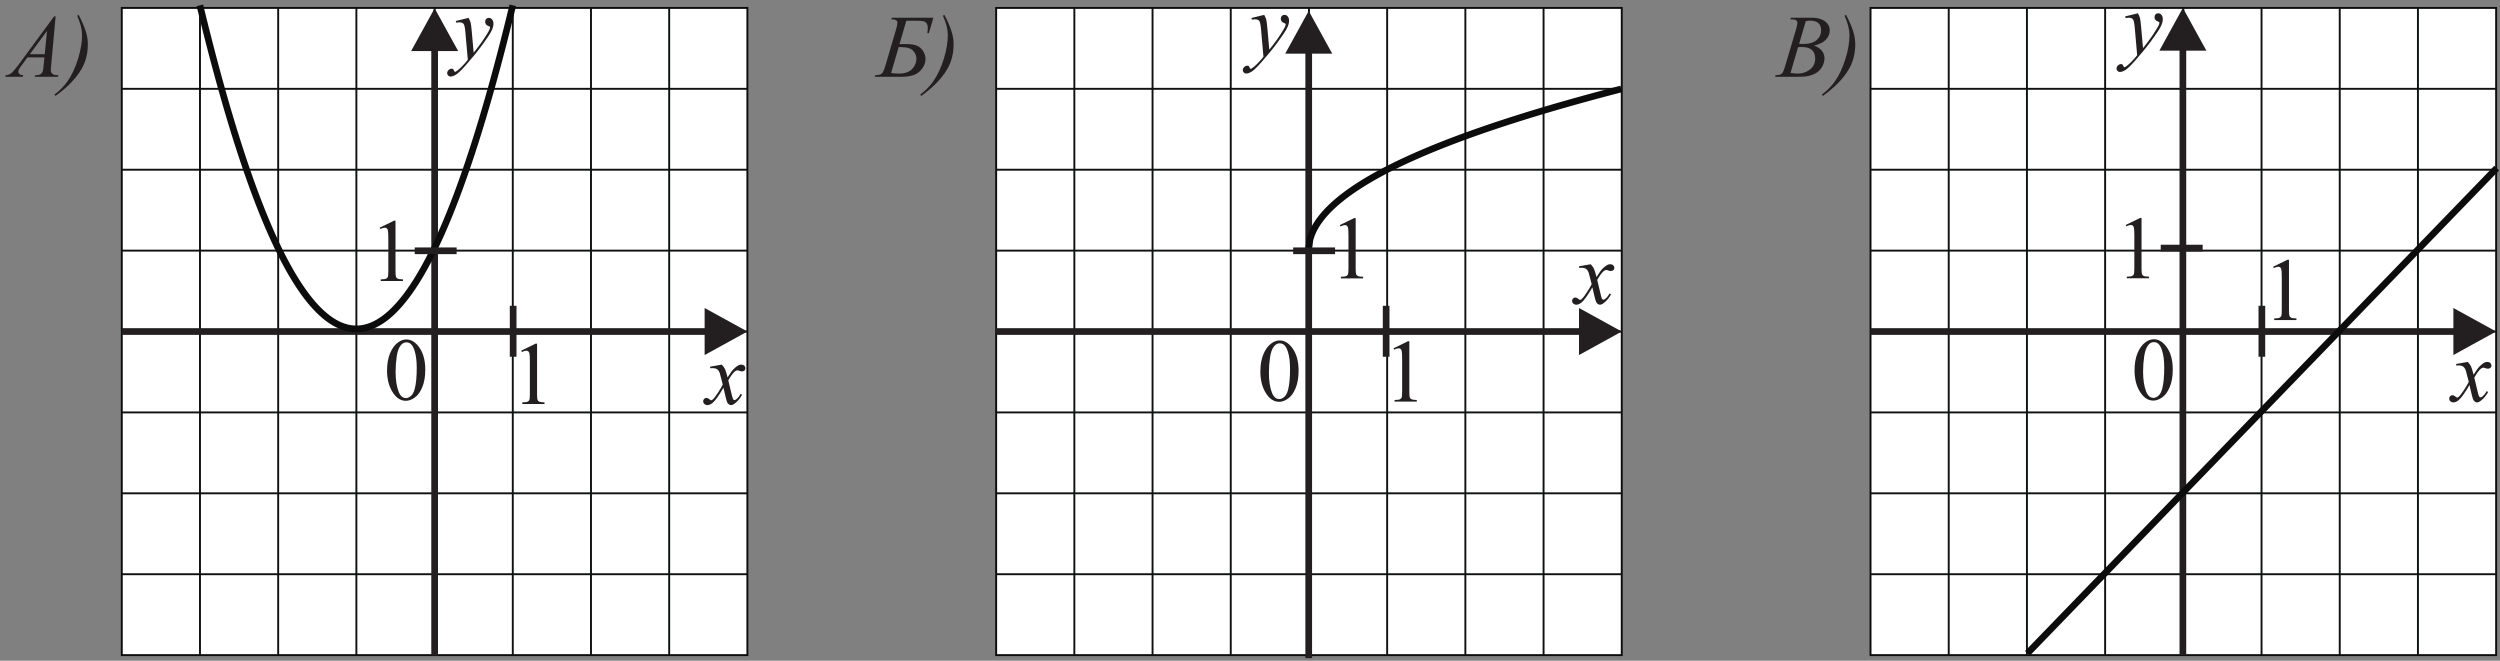 <?xml version="1.0" encoding="UTF-8" standalone="no"?>
<svg
   xmlns:dc="http://purl.org/dc/elements/1.1/"
   xmlns:cc="http://creativecommons.org/ns#"
   xmlns:rdf="http://www.w3.org/1999/02/22-rdf-syntax-ns#"
   xmlns:svg="http://www.w3.org/2000/svg"
   xmlns="http://www.w3.org/2000/svg"
   viewBox="0 0 373.333 98.667"
   height="98.667"
   width="373.333"
   xml:space="preserve"
   id="svg2"
   version="1.1"><rect x="0" y="0" width="373.333" height="98.667" fill="#808080" stroke="none"/><defs
     id="defs6" /><g
     transform="matrix(1.333,0,0,-1.333,0,98.667)"
     id="g10"><g
       transform="scale(0.1)"
       id="g12"><path
         id="path14"
         style="fill:#ffffff;fill-opacity:1;fill-rule:evenodd;stroke:none"
         d="m 2095.51,6.27 h 700.855 v 725.047 H 2095.51 Z" /><path
         id="path16"
         style="fill:none;stroke:#0b0c0b;stroke-width:2.16;stroke-linecap:butt;stroke-linejoin:miter;stroke-miterlimit:2.613;stroke-dasharray:none;stroke-opacity:1"
         d="m 2095.51,6.27 h 700.855 v 725.047 H 2095.51 Z" /><path
         id="path18"
         style="fill:none;stroke:#101211;stroke-width:2.16;stroke-linecap:butt;stroke-linejoin:miter;stroke-miterlimit:2.613;stroke-dasharray:none;stroke-opacity:1"
         d="M 2183.12,6.27 V 731.316" /><path
         id="path20"
         style="fill:none;stroke:#101211;stroke-width:2.16;stroke-linecap:butt;stroke-linejoin:miter;stroke-miterlimit:2.613;stroke-dasharray:none;stroke-opacity:1"
         d="M 2270.73,6.27 V 731.316" /><path
         id="path22"
         style="fill:none;stroke:#101211;stroke-width:2.16;stroke-linecap:butt;stroke-linejoin:miter;stroke-miterlimit:2.613;stroke-dasharray:none;stroke-opacity:1"
         d="M 2358.33,6.27 V 731.316" /><path
         id="path24"
         style="fill:none;stroke:#101211;stroke-width:2.16;stroke-linecap:butt;stroke-linejoin:miter;stroke-miterlimit:2.613;stroke-dasharray:none;stroke-opacity:1"
         d="M 2445.94,6.27 V 731.316" /><path
         id="path26"
         style="fill:none;stroke:#101211;stroke-width:2.16;stroke-linecap:butt;stroke-linejoin:miter;stroke-miterlimit:2.613;stroke-dasharray:none;stroke-opacity:1"
         d="M 2533.55,6.27 V 731.316" /><path
         id="path28"
         style="fill:none;stroke:#101211;stroke-width:2.16;stroke-linecap:butt;stroke-linejoin:miter;stroke-miterlimit:2.613;stroke-dasharray:none;stroke-opacity:1"
         d="M 2621.15,6.27 V 731.316" /><path
         id="path30"
         style="fill:none;stroke:#101211;stroke-width:2.16;stroke-linecap:butt;stroke-linejoin:miter;stroke-miterlimit:2.613;stroke-dasharray:none;stroke-opacity:1"
         d="M 2708.76,6.27 V 731.316" /><path
         id="path32"
         style="fill:none;stroke:#101211;stroke-width:2.16;stroke-linecap:butt;stroke-linejoin:miter;stroke-miterlimit:2.613;stroke-dasharray:none;stroke-opacity:1"
         d="m 2095.51,96.902 h 700.86" /><path
         id="path34"
         style="fill:none;stroke:#101211;stroke-width:2.16;stroke-linecap:butt;stroke-linejoin:miter;stroke-miterlimit:2.613;stroke-dasharray:none;stroke-opacity:1"
         d="m 2095.51,187.531 h 700.86" /><path
         id="path36"
         style="fill:none;stroke:#101211;stroke-width:2.16;stroke-linecap:butt;stroke-linejoin:miter;stroke-miterlimit:2.613;stroke-dasharray:none;stroke-opacity:1"
         d="m 2095.51,278.16 h 700.86" /><path
         id="path38"
         style="fill:none;stroke:#101211;stroke-width:2.16;stroke-linecap:butt;stroke-linejoin:miter;stroke-miterlimit:2.613;stroke-dasharray:none;stroke-opacity:1"
         d="m 2095.51,368.793 h 700.86" /><path
         id="path40"
         style="fill:none;stroke:#101211;stroke-width:2.16;stroke-linecap:butt;stroke-linejoin:miter;stroke-miterlimit:2.613;stroke-dasharray:none;stroke-opacity:1"
         d="m 2095.51,459.422 h 700.86" /><path
         id="path42"
         style="fill:none;stroke:#101211;stroke-width:2.16;stroke-linecap:butt;stroke-linejoin:miter;stroke-miterlimit:2.613;stroke-dasharray:none;stroke-opacity:1"
         d="m 2095.51,550.055 h 700.86" /><path
         id="path44"
         style="fill:none;stroke:#101211;stroke-width:2.16;stroke-linecap:butt;stroke-linejoin:miter;stroke-miterlimit:2.613;stroke-dasharray:none;stroke-opacity:1"
         d="m 2095.51,640.684 h 700.86" /><path
         id="path46"
         style="fill:none;stroke:#231f20;stroke-width:7.501;stroke-linecap:butt;stroke-linejoin:miter;stroke-miterlimit:2.613;stroke-dasharray:none;stroke-opacity:1"
         d="m 2095.51,368.793 h 657.11" /><path
         id="path48"
         style="fill:#231f20;fill-opacity:1;fill-rule:evenodd;stroke:none"
         d="m 2748.47,395.141 47.9,-26.348 -47.9,-26.348 v 52.696" /><path
         id="path50"
         style="fill:none;stroke:#231f20;stroke-width:7.501;stroke-linecap:butt;stroke-linejoin:miter;stroke-miterlimit:2.613;stroke-dasharray:none;stroke-opacity:1"
         d="M 2445.43,6.27 V 687.57" /><path
         id="path52"
         style="fill:#231f20;fill-opacity:1;fill-rule:evenodd;stroke:none"
         d="m 2419.09,683.418 26.34,47.898 26.35,-47.898 h -52.69" /><path
         id="path54"
         style="fill:none;stroke:#0b0c0b;stroke-width:7.501;stroke-linecap:butt;stroke-linejoin:miter;stroke-miterlimit:2.613;stroke-dasharray:none;stroke-opacity:1"
         d="m 2271.31,8.285 3.5,3.629 3.51,3.625 3.5,3.625 3.51,3.625 3.5,3.625 3.5,3.625 3.51,3.625 3.5,3.625 3.51,3.629 3.5,3.621 3.51,3.625 3.5,3.625 3.5,3.625 3.51,3.625 3.51,3.629 3.5,3.625 3.5,3.621 3.51,3.629 3.5,3.621 3.5,3.629 3.51,3.625 3.5,3.625 3.51,3.625 3.5,3.625 3.51,3.625 3.5,3.625 3.51,3.625 3.5,3.629 3.5,3.625 3.51,3.621 3.5,3.625 3.51,3.625 3.5,3.625 3.5,3.629 3.51,3.625 3.5,3.625 3.51,3.625 3.5,3.625 3.51,3.625 3.5,3.625 3.5,3.629 3.51,3.621 3.5,3.625 3.51,3.625 3.5,3.625 3.51,3.625 3.5,3.629 3.51,3.625 3.5,3.625 3.5,3.625 3.51,3.621 3.5,3.629 3.51,3.625 3.5,3.625 3.51,3.625 3.5,3.625 3.5,3.625 3.5,3.625 3.51,3.625 3.51,3.629 3.5,3.625 3.51,3.621 3.5,3.629 3.5,3.621 3.51,3.629 3.5,3.625 3.51,3.625 3.5,3.625 3.51,3.625 3.5,3.625 3.5,3.625 3.51,3.625 3.5,3.625 3.51,3.625 3.5,3.625 3.51,3.625 3.5,3.625 3.5,3.629 3.5,3.625 3.51,3.625 3.51,3.625 3.5,3.621 3.51,3.629 3.5,3.625 3.5,3.625 3.51,3.625 3.5,3.625 3.51,3.625 3.5,3.625 3.51,3.625 3.5,3.625 3.5,3.628 3.51,3.622 3.5,3.625 3.51,3.625 3.5,3.625 3.51,3.629 3.5,3.624 3.5,3.626 3.51,3.624 3.5,3.626 3.51,3.624 3.5,3.626 3.51,3.624 3.5,3.626 3.51,3.624 3.5,3.626 3.5,3.624 3.5,3.626 3.51,3.628 3.51,3.625 3.5,3.625 3.51,3.625 3.5,3.621 3.5,3.629 3.5,3.625 3.51,3.625 3.51,3.625 3.5,3.625 3.5,3.625 3.51,3.625 3.5,3.625 3.51,3.629 3.5,3.625 3.5,3.621 3.51,3.629 3.51,3.621 3.5,3.625 3.5,3.629 3.5,3.625 3.51,3.625 3.51,3.625 3.5,3.625 3.51,3.621 3.5,3.629 3.5,3.625 3.5,3.625 3.51,3.625 3.51,3.625 3.5,3.625 3.5,3.625 3.51,3.625 3.5,3.629 3.51,3.625 3.5,3.621 3.5,3.629 3.51,3.621 3.51,3.629 3.5,3.625 3.5,3.625 v 0" /><path
         id="path56"
         style="fill:#ffffff;fill-opacity:1;fill-rule:evenodd;stroke:none"
         d="m 136.426,6.27 h 700.859 v 725.047 H 136.426 Z" /><path
         id="path58"
         style="fill:none;stroke:#0b0c0b;stroke-width:2.16;stroke-linecap:butt;stroke-linejoin:miter;stroke-miterlimit:2.613;stroke-dasharray:none;stroke-opacity:1"
         d="m 136.426,6.27 h 700.859 v 725.047 H 136.426 Z" /><path
         id="path60"
         style="fill:none;stroke:#101211;stroke-width:2.16;stroke-linecap:butt;stroke-linejoin:miter;stroke-miterlimit:2.613;stroke-dasharray:none;stroke-opacity:1"
         d="M 224.035,6.27 V 731.316" /><path
         id="path62"
         style="fill:none;stroke:#101211;stroke-width:2.16;stroke-linecap:butt;stroke-linejoin:miter;stroke-miterlimit:2.613;stroke-dasharray:none;stroke-opacity:1"
         d="M 311.641,6.27 V 731.316" /><path
         id="path64"
         style="fill:none;stroke:#101211;stroke-width:2.16;stroke-linecap:butt;stroke-linejoin:miter;stroke-miterlimit:2.613;stroke-dasharray:none;stroke-opacity:1"
         d="M 399.25,6.27 V 731.316" /><path
         id="path66"
         style="fill:none;stroke:#101211;stroke-width:2.16;stroke-linecap:butt;stroke-linejoin:miter;stroke-miterlimit:2.613;stroke-dasharray:none;stroke-opacity:1"
         d="M 486.855,6.27 V 731.316" /><path
         id="path68"
         style="fill:none;stroke:#101211;stroke-width:2.16;stroke-linecap:butt;stroke-linejoin:miter;stroke-miterlimit:2.613;stroke-dasharray:none;stroke-opacity:1"
         d="M 574.461,6.27 V 731.316" /><path
         id="path70"
         style="fill:none;stroke:#101211;stroke-width:2.16;stroke-linecap:butt;stroke-linejoin:miter;stroke-miterlimit:2.613;stroke-dasharray:none;stroke-opacity:1"
         d="M 662.07,6.27 V 731.316" /><path
         id="path72"
         style="fill:none;stroke:#101211;stroke-width:2.16;stroke-linecap:butt;stroke-linejoin:miter;stroke-miterlimit:2.613;stroke-dasharray:none;stroke-opacity:1"
         d="M 749.676,6.27 V 731.316" /><path
         id="path74"
         style="fill:none;stroke:#101211;stroke-width:2.16;stroke-linecap:butt;stroke-linejoin:miter;stroke-miterlimit:2.613;stroke-dasharray:none;stroke-opacity:1"
         d="M 136.426,96.902 H 837.285" /><path
         id="path76"
         style="fill:none;stroke:#101211;stroke-width:2.16;stroke-linecap:butt;stroke-linejoin:miter;stroke-miterlimit:2.613;stroke-dasharray:none;stroke-opacity:1"
         d="M 136.426,187.531 H 837.285" /><path
         id="path78"
         style="fill:none;stroke:#101211;stroke-width:2.16;stroke-linecap:butt;stroke-linejoin:miter;stroke-miterlimit:2.613;stroke-dasharray:none;stroke-opacity:1"
         d="M 136.426,278.16 H 837.285" /><path
         id="path80"
         style="fill:none;stroke:#101211;stroke-width:2.16;stroke-linecap:butt;stroke-linejoin:miter;stroke-miterlimit:2.613;stroke-dasharray:none;stroke-opacity:1"
         d="M 136.426,368.793 H 837.285" /><path
         id="path82"
         style="fill:none;stroke:#101211;stroke-width:2.16;stroke-linecap:butt;stroke-linejoin:miter;stroke-miterlimit:2.613;stroke-dasharray:none;stroke-opacity:1"
         d="M 136.426,459.422 H 837.285" /><path
         id="path84"
         style="fill:none;stroke:#101211;stroke-width:2.16;stroke-linecap:butt;stroke-linejoin:miter;stroke-miterlimit:2.613;stroke-dasharray:none;stroke-opacity:1"
         d="M 136.426,550.055 H 837.285" /><path
         id="path86"
         style="fill:none;stroke:#101211;stroke-width:2.16;stroke-linecap:butt;stroke-linejoin:miter;stroke-miterlimit:2.613;stroke-dasharray:none;stroke-opacity:1"
         d="M 136.426,640.684 H 837.285" /><path
         id="path88"
         style="fill:none;stroke:#231f20;stroke-width:7.501;stroke-linecap:butt;stroke-linejoin:miter;stroke-miterlimit:2.613;stroke-dasharray:none;stroke-opacity:1"
         d="M 136.426,368.793 H 793.539" /><path
         id="path90"
         style="fill:#231f20;fill-opacity:1;fill-rule:evenodd;stroke:none"
         d="m 789.383,395.141 47.902,-26.348 -47.902,-26.348 v 52.696" /><path
         id="path92"
         style="fill:none;stroke:#231f20;stroke-width:7.501;stroke-linecap:butt;stroke-linejoin:miter;stroke-miterlimit:2.613;stroke-dasharray:none;stroke-opacity:1"
         d="M 486.918,5.848 V 687.148" /><path
         id="path94"
         style="fill:#231f20;fill-opacity:1;fill-rule:evenodd;stroke:none"
         d="m 460.57,682.996 26.348,47.899 26.348,-47.899 H 460.57" /><path
         id="path96"
         style="fill:none;stroke:#0b0c0b;stroke-width:7.501;stroke-linecap:butt;stroke-linejoin:miter;stroke-miterlimit:2.613;stroke-dasharray:none;stroke-opacity:1"
         d="m 223.918,734.219 v 0 l 3.504,-14.356 3.504,-14.062 3.504,-13.778 3.504,-13.488 3.504,-13.195 3.503,-12.906 3.508,-12.618 3.504,-12.324 3.504,-12.035 3.504,-11.746 3.504,-11.457 3.504,-11.164 3.504,-10.879 3.504,-10.582 3.503,-10.297 3.508,-10.004 3.504,-9.715 3.504,-9.425 3.504,-9.141 3.5,-8.844 3.508,-8.555 3.504,-8.265 3.504,-7.973 3.504,-7.687 3.507,-7.399 3.504,-7.101 3.5,-6.817 3.508,-6.527 3.504,-6.234 3.504,-5.946 3.504,-5.656 3.504,-5.363 3.504,-5.075 3.503,-4.789 3.504,-4.492 3.504,-4.207 3.508,-3.914 3.504,-3.625 3.504,-3.336 3.504,-3.047 3.504,-2.754 3.504,-2.464 3.504,-2.176 3.503,-1.887 3.504,-1.594 3.508,-1.304 3.504,-1.016 3.504,-0.727 3.504,-0.433 3.504,-0.145 3.504,0.145 3.504,0.433 3.504,0.727 3.503,1.016 3.504,1.304 3.504,1.594 3.504,1.887 3.508,2.176 3.504,2.464 3.504,2.754 3.504,3.047 3.504,3.336 3.504,3.625 3.503,3.914 3.504,4.207 3.504,4.492 3.508,4.789 3.504,5.075 3.504,5.363 3.504,5.656 3.5,5.946 3.508,6.234 3.503,6.527 3.504,6.817 3.504,7.101 3.508,7.399 3.504,7.687 3.5,7.973 3.508,8.265 3.504,8.555 3.504,8.844 3.504,9.141 3.503,9.425 3.504,9.715 3.504,10.004 3.504,10.297 3.504,10.582 3.508,10.879 3.504,11.164 3.504,11.457 3.504,11.746 3.503,12.035 3.504,12.324 3.504,12.618 3.504,12.906 3.504,13.195 3.508,13.488 3.504,13.778 3.504,14.062 3.5,14.356 v 0" /><path
         id="path98"
         style="fill:#231f20;fill-opacity:1;fill-rule:nonzero;stroke:none"
         d="m 583.926,347.348 16.117,7.867 h 1.617 v -55.914 c 0,-3.703 0.149,-6.02 0.449,-6.934 0.321,-0.902 0.969,-1.601 1.934,-2.101 0.984,-0.485 2.969,-0.766 5.969,-0.832 v -1.801 h -24.918 v 1.801 c 3.133,0.066 5.152,0.332 6.066,0.816 0.902,0.465 1.535,1.098 1.899,1.898 0.351,0.801 0.535,3.184 0.535,7.153 v 35.75 c 0,4.812 -0.164,7.898 -0.485,9.265 -0.23,1.047 -0.648,1.817 -1.25,2.297 -0.601,0.485 -1.312,0.735 -2.164,0.735 -1.203,0 -2.883,-0.5 -5.035,-1.516 l -0.734,1.516" /><path
         id="path100"
         style="fill:none;stroke:#231f20;stroke-width:7.501;stroke-linecap:butt;stroke-linejoin:miter;stroke-miterlimit:2.613;stroke-dasharray:none;stroke-opacity:1"
         d="m 574.859,397.621 v -57.09" /><path
         id="path102"
         style="fill:#ffffff;fill-opacity:1;fill-rule:evenodd;stroke:none"
         d="m 1115.97,6.27 h 700.855 v 725.047 H 1115.97 Z" /><path
         id="path104"
         style="fill:none;stroke:#0b0c0b;stroke-width:2.16;stroke-linecap:butt;stroke-linejoin:miter;stroke-miterlimit:2.613;stroke-dasharray:none;stroke-opacity:1"
         d="m 1115.97,6.27 h 700.855 v 725.047 H 1115.97 Z" /><path
         id="path106"
         style="fill:none;stroke:#101211;stroke-width:2.16;stroke-linecap:butt;stroke-linejoin:miter;stroke-miterlimit:2.613;stroke-dasharray:none;stroke-opacity:1"
         d="M 1203.57,6.27 V 731.316" /><path
         id="path108"
         style="fill:none;stroke:#101211;stroke-width:2.16;stroke-linecap:butt;stroke-linejoin:miter;stroke-miterlimit:2.613;stroke-dasharray:none;stroke-opacity:1"
         d="M 1291.18,6.27 V 731.316" /><path
         id="path110"
         style="fill:none;stroke:#101211;stroke-width:2.16;stroke-linecap:butt;stroke-linejoin:miter;stroke-miterlimit:2.613;stroke-dasharray:none;stroke-opacity:1"
         d="M 1378.79,6.27 V 731.316" /><path
         id="path112"
         style="fill:none;stroke:#101211;stroke-width:2.16;stroke-linecap:butt;stroke-linejoin:miter;stroke-miterlimit:2.613;stroke-dasharray:none;stroke-opacity:1"
         d="M 1466.4,6.27 V 731.316" /><path
         id="path114"
         style="fill:none;stroke:#101211;stroke-width:2.16;stroke-linecap:butt;stroke-linejoin:miter;stroke-miterlimit:2.613;stroke-dasharray:none;stroke-opacity:1"
         d="M 1554,6.27 V 731.316" /><path
         id="path116"
         style="fill:none;stroke:#101211;stroke-width:2.16;stroke-linecap:butt;stroke-linejoin:miter;stroke-miterlimit:2.613;stroke-dasharray:none;stroke-opacity:1"
         d="M 1641.61,6.27 V 731.316" /><path
         id="path118"
         style="fill:none;stroke:#101211;stroke-width:2.16;stroke-linecap:butt;stroke-linejoin:miter;stroke-miterlimit:2.613;stroke-dasharray:none;stroke-opacity:1"
         d="M 1729.22,6.27 V 731.316" /><path
         id="path120"
         style="fill:none;stroke:#101211;stroke-width:2.16;stroke-linecap:butt;stroke-linejoin:miter;stroke-miterlimit:2.613;stroke-dasharray:none;stroke-opacity:1"
         d="m 1115.97,96.902 h 700.85" /><path
         id="path122"
         style="fill:none;stroke:#101211;stroke-width:2.16;stroke-linecap:butt;stroke-linejoin:miter;stroke-miterlimit:2.613;stroke-dasharray:none;stroke-opacity:1"
         d="m 1115.97,187.531 h 700.85" /><path
         id="path124"
         style="fill:none;stroke:#101211;stroke-width:2.16;stroke-linecap:butt;stroke-linejoin:miter;stroke-miterlimit:2.613;stroke-dasharray:none;stroke-opacity:1"
         d="m 1115.97,278.16 h 700.85" /><path
         id="path126"
         style="fill:none;stroke:#101211;stroke-width:2.16;stroke-linecap:butt;stroke-linejoin:miter;stroke-miterlimit:2.613;stroke-dasharray:none;stroke-opacity:1"
         d="m 1115.97,368.793 h 700.85" /><path
         id="path128"
         style="fill:none;stroke:#101211;stroke-width:2.16;stroke-linecap:butt;stroke-linejoin:miter;stroke-miterlimit:2.613;stroke-dasharray:none;stroke-opacity:1"
         d="m 1115.97,459.422 h 700.85" /><path
         id="path130"
         style="fill:none;stroke:#101211;stroke-width:2.16;stroke-linecap:butt;stroke-linejoin:miter;stroke-miterlimit:2.613;stroke-dasharray:none;stroke-opacity:1"
         d="m 1115.97,550.055 h 700.85" /><path
         id="path132"
         style="fill:none;stroke:#101211;stroke-width:2.16;stroke-linecap:butt;stroke-linejoin:miter;stroke-miterlimit:2.613;stroke-dasharray:none;stroke-opacity:1"
         d="m 1115.97,640.684 h 700.85" /><path
         id="path134"
         style="fill:none;stroke:#231f20;stroke-width:7.501;stroke-linecap:butt;stroke-linejoin:miter;stroke-miterlimit:2.613;stroke-dasharray:none;stroke-opacity:1"
         d="m 1115.97,368.793 h 657.11" /><path
         id="path136"
         style="fill:#231f20;fill-opacity:1;fill-rule:evenodd;stroke:none"
         d="m 1768.93,395.141 47.89,-26.348 -47.89,-26.348 v 52.696" /><path
         id="path138"
         style="fill:none;stroke:#231f20;stroke-width:7.501;stroke-linecap:butt;stroke-linejoin:miter;stroke-miterlimit:2.613;stroke-dasharray:none;stroke-opacity:1"
         d="M 1466.13,2.918 V 684.219" /><path
         id="path140"
         style="fill:#231f20;fill-opacity:1;fill-rule:evenodd;stroke:none"
         d="m 1439.79,680.066 26.34,47.899 26.35,-47.899 h -52.69" /><path
         id="path142"
         style="fill:none;stroke:#0b0c0b;stroke-width:7.501;stroke-linecap:butt;stroke-linejoin:miter;stroke-miterlimit:2.613;stroke-dasharray:none;stroke-opacity:1"
         d="m 1465.79,459.273 1.75,12.817 1.75,5.312 1.76,4.071 1.75,3.433 1.75,3.028 1.75,2.734 1.75,2.52 1.76,2.339 1.75,2.2 1.75,2.078 1.75,1.98 1.76,1.891 1.75,1.808 1.75,1.746 1.75,1.688 1.75,1.625 1.76,1.578 1.75,1.531 1.75,1.493 1.75,1.449 1.76,1.418 1.75,1.383 1.75,1.347 1.75,1.32 1.75,1.301 1.76,1.266 1.75,1.246 1.75,1.219 1.75,1.203 1.75,1.18 1.76,1.16 1.75,1.14 1.75,1.125 1.75,1.106 1.76,1.094 1.75,1.074 1.75,1.062 1.75,1.047 1.75,1.031 1.76,1.02 1.74,1.008 1.76,0.992 1.75,0.988 1.75,0.969 1.76,0.961 1.75,0.953 1.75,0.938 1.75,0.929 1.75,0.922 1.75,0.91 1.76,0.899 1.75,0.894 1.75,0.883 1.76,0.879 1.75,0.871 1.75,0.856 1.75,0.855 1.75,0.844 1.76,0.836 1.75,0.832 1.75,0.824 1.75,0.816 1.76,0.813 1.75,0.804 1.75,0.797 1.75,0.793 1.75,0.786 1.76,0.781 1.75,0.773 1.75,0.77 1.75,0.761 1.76,0.758 1.75,0.754 1.75,0.746 1.75,0.742 1.75,0.739 1.76,0.73 1.75,0.731 1.75,0.726 1.75,0.715 1.75,0.715 1.75,0.707 1.75,0.707 1.76,0.699 1.75,0.703 1.76,0.692 1.75,0.687 1.75,0.688 1.75,0.679 1.75,0.676 1.75,0.676 1.75,0.668 1.76,0.668 1.75,0.66 1.75,0.66 1.76,0.656 1.75,0.653 1.75,0.648 1.75,0.649 1.75,0.64 1.75,0.641 1.76,0.637 1.75,0.632 1.75,0.629 1.76,0.625 1.75,0.625 1.75,0.621 1.75,0.622 1.75,0.613 1.76,0.613 1.75,0.609 1.75,0.606 1.75,0.605 1.76,0.602 1.75,0.598 1.75,0.597 1.75,0.594 1.75,0.59 1.76,0.59 1.75,0.586 1.75,0.582 1.75,0.582 1.75,0.578 1.75,0.578 1.76,0.574 1.75,0.571 1.75,0.57 1.76,0.57 1.75,0.563 1.75,0.562 1.75,0.563 1.75,0.558 1.75,0.559 1.75,0.555 1.76,0.55 1.75,0.551 1.76,0.547 1.75,0.547 1.75,0.547 1.75,0.543 1.75,0.539 1.75,0.539 1.75,0.539 1.76,0.535 1.75,0.531 1.75,0.532 1.76,0.527 1.75,0.527 1.75,0.528 1.75,0.523 1.75,0.523 1.75,0.524 1.76,0.519 1.75,0.516 1.75,0.516 1.75,0.511 1.76,0.512 1.75,0.512 1.75,0.512 1.75,0.507 1.75,0.504 1.76,0.504 1.75,0.504 1.75,0.5 1.75,0.496 1.75,0.5 1.76,0.496 1.75,0.496 1.75,0.493 1.75,0.496 1.76,0.488 1.75,0.492 1.75,0.488 1.75,0.485 1.75,0.488 1.76,0.48 1.75,0.485 1.75,0.48 1.76,0.477 1.75,0.48 1.75,0.481 1.75,0.473 1.75,0.472 1.75,0.473 1.75,0.472 1.76,0.473 1.75,0.469 1.76,0.465 1.75,0.468 1.75,0.469 1.75,0.461 1.75,0.465 1.75,0.461 1.75,0.461 1.76,0.457 1.75,0.461 1.75,0.457 1.75,0.457 1.75,0.453 1.76,0.457" /><path
         id="path144"
         style="fill:#231f20;fill-opacity:1;fill-rule:nonzero;stroke:none"
         d="m 1561.12,349.996 16.11,7.867 h 1.62 v -55.918 c 0,-3.699 0.15,-6.015 0.45,-6.933 0.32,-0.899 0.97,-1.602 1.93,-2.098 0.99,-0.484 2.97,-0.766 5.97,-0.836 v -1.797 h -24.91 v 1.797 c 3.13,0.07 5.14,0.336 6.06,0.817 0.9,0.468 1.53,1.101 1.9,1.902 0.35,0.801 0.54,3.18 0.54,7.148 v 35.75 c 0,4.817 -0.17,7.903 -0.49,9.27 -0.23,1.047 -0.65,1.816 -1.25,2.297 -0.6,0.484 -1.32,0.734 -2.16,0.734 -1.21,0 -2.89,-0.5 -5.04,-1.516 l -0.73,1.516" /><path
         id="path146"
         style="fill:none;stroke:#231f20;stroke-width:7.501;stroke-linecap:butt;stroke-linejoin:miter;stroke-miterlimit:2.613;stroke-dasharray:none;stroke-opacity:1"
         d="m 1552.87,397.621 v -57.09" /><path
         id="path148"
         style="fill:#231f20;fill-opacity:1;fill-rule:nonzero;stroke:none"
         d="m 2546.56,441.375 16.12,7.863 h 1.61 v -55.914 c 0,-3.703 0.16,-6.019 0.46,-6.933 0.31,-0.903 0.96,-1.602 1.93,-2.102 0.98,-0.484 2.96,-0.766 5.96,-0.832 v -1.801 h -24.91 v 1.801 c 3.13,0.066 5.15,0.336 6.07,0.816 0.9,0.469 1.53,1.102 1.9,1.899 0.35,0.805 0.53,3.183 0.53,7.152 v 35.75 c 0,4.817 -0.17,7.899 -0.48,9.266 -0.24,1.051 -0.65,1.816 -1.25,2.301 -0.61,0.484 -1.32,0.734 -2.17,0.734 -1.2,0 -2.88,-0.504 -5.03,-1.52 l -0.74,1.52" /><path
         id="path150"
         style="fill:none;stroke:#231f20;stroke-width:7.501;stroke-linecap:butt;stroke-linejoin:miter;stroke-miterlimit:2.613;stroke-dasharray:none;stroke-opacity:1"
         d="m 2533.92,397.621 v -57.09" /><path
         id="path152"
         style="fill:#231f20;fill-opacity:1;fill-rule:nonzero;stroke:none"
         d="m 524.922,720.176 c 1.098,-1.883 1.863,-3.653 2.297,-5.285 0.418,-1.649 0.832,-4.883 1.265,-9.7 l 2.153,-24.015 c 1.949,2.336 4.781,6.051 8.5,11.133 1.781,2.464 4,5.832 6.633,10.097 1.601,2.602 2.566,4.434 2.933,5.469 0.184,0.516 0.281,1.066 0.281,1.617 0,0.352 -0.097,0.649 -0.332,0.883 -0.234,0.215 -0.816,0.484 -1.785,0.801 -0.965,0.301 -1.765,0.883 -2.398,1.699 -0.633,0.836 -0.949,1.785 -0.949,2.867 0,1.332 0.402,2.403 1.183,3.219 0.766,0.816 1.75,1.215 2.918,1.215 1.43,0 2.649,-0.586 3.664,-1.785 1.016,-1.184 1.516,-2.817 1.516,-4.899 0,-2.566 -0.883,-5.515 -2.633,-8.816 -1.766,-3.301 -5.148,-8.367 -10.164,-15.199 -5,-6.852 -11.082,-14.301 -18.203,-22.368 -4.914,-5.566 -8.567,-9.082 -10.949,-10.535 -2.368,-1.429 -4.399,-2.164 -6.098,-2.164 -1.016,0 -1.902,0.383 -2.668,1.152 -0.766,0.762 -1.133,1.649 -1.133,2.665 0,1.265 0.516,2.418 1.582,3.464 1.051,1.036 2.199,1.551 3.438,1.551 0.648,0 1.199,-0.133 1.613,-0.433 0.266,-0.168 0.551,-0.633 0.852,-1.399 0.312,-0.75 0.597,-1.269 0.863,-1.535 0.152,-0.164 0.351,-0.234 0.586,-0.234 0.183,0 0.531,0.152 1.015,0.488 1.801,1.098 3.883,2.863 6.25,5.266 3.133,3.195 5.434,5.8 6.934,7.812 l -2.734,30.953 c -0.45,5.117 -1.133,8.231 -2.051,9.332 -0.914,1.098 -2.43,1.664 -4.582,1.664 -0.684,0 -1.918,-0.097 -3.664,-0.297 l -0.434,1.797 14.301,3.52" /><path
         id="path154"
         style="fill:#231f20;fill-opacity:1;fill-rule:nonzero;stroke:none"
         d="m 808.605,331.703 c 1.598,-1.683 2.801,-3.383 3.618,-5.062 0.586,-1.188 1.55,-4.254 2.882,-9.239 l 4.301,6.453 c 1.133,1.547 2.516,3.051 4.149,4.465 1.617,1.418 3.05,2.383 4.285,2.899 0.781,0.336 1.648,0.484 2.598,0.484 1.402,0 2.5,-0.363 3.335,-1.117 0.832,-0.75 1.25,-1.664 1.25,-2.731 0,-1.234 -0.25,-2.085 -0.734,-2.535 -0.918,-0.816 -1.953,-1.234 -3.117,-1.234 -0.684,0 -1.418,0.152 -2.199,0.453 -1.535,0.516 -2.567,0.781 -3.086,0.781 -0.782,0 -1.699,-0.468 -2.782,-1.367 -2.015,-1.699 -4.417,-4.965 -7.218,-9.816 l 4,-16.801 c 0.617,-2.563 1.136,-4.113 1.57,-4.617 0.414,-0.496 0.832,-0.746 1.266,-0.746 0.683,0 1.48,0.363 2.382,1.117 1.801,1.5 3.317,3.449 4.602,5.863 l 1.699,-0.883 c -2.051,-3.847 -4.648,-7.031 -7.816,-9.566 -1.781,-1.434 -3.301,-2.149 -4.535,-2.149 -1.813,0 -3.266,1.016 -4.348,3.067 -0.684,1.266 -2.102,6.75 -4.254,16.418 -5.062,-8.832 -9.133,-14.504 -12.195,-17.051 -1.985,-1.617 -3.903,-2.434 -5.77,-2.434 -1.297,0 -2.484,0.465 -3.566,1.415 -0.766,0.718 -1.168,1.668 -1.168,2.882 0,1.071 0.371,1.969 1.086,2.688 0.699,0.715 1.582,1.062 2.633,1.062 1.031,0 2.148,-0.515 3.316,-1.562 0.848,-0.75 1.5,-1.117 1.953,-1.117 0.399,0 0.899,0.265 1.516,0.781 1.531,1.234 3.613,3.902 6.246,8 2.633,4.101 4.367,7.066 5.184,8.902 -2.032,7.899 -3.114,12.082 -3.282,12.532 -0.75,2.117 -1.718,3.617 -2.933,4.5 -1.2,0.882 -2.969,1.316 -5.317,1.316 -0.75,0 -1.617,-0.031 -2.582,-0.102 v 1.766 l 13.031,2.285" /><path
         id="path156"
         style="fill:#231f20;fill-opacity:1;fill-rule:nonzero;stroke:none"
         d="m 433.609,325.047 c 0,7.547 1.137,14.047 3.418,19.5 2.285,5.449 5.301,9.515 9.086,12.18 2.93,2.121 5.949,3.183 9.082,3.183 5.063,0 9.633,-2.598 13.664,-7.765 5.051,-6.418 7.567,-15.098 7.567,-26.083 0,-7.683 -1.098,-14.199 -3.317,-19.566 -2.214,-5.383 -5.031,-9.281 -8.464,-11.699 -3.434,-2.434 -6.75,-3.637 -9.95,-3.637 -6.3,0 -11.57,3.719 -15.765,11.188 -3.555,6.281 -5.321,13.847 -5.321,22.699 z m 9.571,-1.219 c 0,-9.117 1.113,-16.566 3.367,-22.316 1.848,-4.848 4.629,-7.285 8.297,-7.285 1.765,0 3.586,0.804 5.465,2.367 1.902,1.586 3.336,4.238 4.3,7.933 1.5,5.602 2.25,13.5 2.25,23.684 0,7.551 -0.785,13.851 -2.347,18.898 -1.168,3.75 -2.684,6.403 -4.535,7.969 -1.332,1.067 -2.95,1.598 -4.832,1.598 -2.219,0 -4.184,-0.981 -5.918,-2.965 -2.332,-2.699 -3.93,-6.949 -4.782,-12.75 -0.851,-5.797 -1.265,-11.5 -1.265,-17.133" /><path
         id="path158"
         style="fill:#231f20;fill-opacity:1;fill-rule:nonzero;stroke:none"
         d="m 425.355,485.125 16.118,7.863 h 1.617 v -55.914 c 0,-3.703 0.148,-6.019 0.449,-6.933 0.32,-0.903 0.969,-1.602 1.934,-2.102 0.984,-0.484 2.968,-0.766 5.968,-0.832 v -1.801 h -24.918 v 1.801 c 3.133,0.066 5.153,0.336 6.067,0.816 0.902,0.469 1.535,1.102 1.898,1.899 0.352,0.805 0.535,3.183 0.535,7.152 v 35.75 c 0,4.817 -0.164,7.899 -0.484,9.266 -0.23,1.051 -0.648,1.816 -1.25,2.301 -0.598,0.484 -1.312,0.734 -2.164,0.734 -1.203,0 -2.883,-0.504 -5.035,-1.52 l -0.735,1.52" /><path
         id="path160"
         style="fill:none;stroke:#231f20;stroke-width:7.501;stroke-linecap:butt;stroke-linejoin:miter;stroke-miterlimit:2.613;stroke-dasharray:none;stroke-opacity:1"
         d="m 464.609,459.227 h 46.953" /><path
         id="path162"
         style="fill:#231f20;fill-opacity:1;fill-rule:nonzero;stroke:none"
         d="m 1416.25,723.547 c 1.1,-1.879 1.86,-3.649 2.3,-5.281 0.41,-1.649 0.83,-4.883 1.27,-9.7 l 2.14,-24.015 c 1.95,2.332 4.79,6.047 8.5,11.133 1.79,2.464 4,5.832 6.64,10.097 1.6,2.598 2.56,4.434 2.93,5.469 0.18,0.516 0.29,1.066 0.29,1.613 0,0.352 -0.11,0.653 -0.34,0.887 -0.23,0.215 -0.82,0.48 -1.78,0.801 -0.97,0.297 -1.77,0.883 -2.4,1.699 -0.64,0.832 -0.95,1.781 -0.95,2.867 0,1.332 0.4,2.399 1.18,3.215 0.77,0.816 1.75,1.215 2.92,1.215 1.43,0 2.65,-0.582 3.66,-1.781 1.02,-1.184 1.52,-2.817 1.52,-4.903 0,-2.562 -0.88,-5.515 -2.63,-8.812 -1.77,-3.301 -5.15,-8.371 -10.17,-15.199 -5,-6.852 -11.08,-14.301 -18.2,-22.372 -4.92,-5.566 -8.56,-9.082 -10.95,-10.531 -2.37,-1.433 -4.4,-2.164 -6.1,-2.164 -1.01,0 -1.9,0.379 -2.66,1.149 -0.77,0.765 -1.14,1.648 -1.14,2.664 0,1.269 0.52,2.418 1.58,3.468 1.06,1.036 2.2,1.551 3.44,1.551 0.65,0 1.2,-0.133 1.61,-0.433 0.27,-0.168 0.55,-0.633 0.86,-1.403 0.31,-0.746 0.59,-1.265 0.86,-1.531 0.15,-0.168 0.35,-0.234 0.58,-0.234 0.19,0 0.54,0.152 1.02,0.484 1.8,1.102 3.89,2.867 6.25,5.266 3.13,3.199 5.44,5.8 6.93,7.816 l -2.73,30.953 c -0.45,5.113 -1.13,8.231 -2.05,9.328 -0.92,1.102 -2.43,1.668 -4.58,1.668 -0.69,0 -1.92,-0.097 -3.67,-0.301 l -0.43,1.801 14.3,3.516" /><path
         id="path164"
         style="fill:#231f20;fill-opacity:1;fill-rule:nonzero;stroke:none"
         d="m 1782.05,444.164 c 1.6,-1.684 2.81,-3.383 3.62,-5.062 0.58,-1.188 1.55,-4.254 2.88,-9.235 l 4.31,6.449 c 1.13,1.547 2.51,3.051 4.14,4.465 1.62,1.418 3.05,2.383 4.29,2.899 0.78,0.336 1.65,0.484 2.6,0.484 1.4,0 2.5,-0.363 3.33,-1.113 0.83,-0.754 1.25,-1.668 1.25,-2.735 0,-1.234 -0.25,-2.082 -0.74,-2.535 -0.91,-0.816 -1.94,-1.23 -3.11,-1.23 -0.68,0 -1.42,0.148 -2.2,0.449 -1.53,0.516 -2.57,0.781 -3.08,0.781 -0.79,0 -1.7,-0.465 -2.79,-1.363 -2.01,-1.703 -4.41,-4.969 -7.21,-9.816 l 4,-16.801 c 0.61,-2.567 1.13,-4.117 1.56,-4.621 0.42,-0.496 0.84,-0.746 1.27,-0.746 0.69,0 1.48,0.367 2.38,1.117 1.81,1.5 3.32,3.449 4.61,5.863 l 1.69,-0.879 c -2.05,-3.851 -4.65,-7.035 -7.81,-9.57 -1.79,-1.434 -3.31,-2.149 -4.54,-2.149 -1.81,0 -3.26,1.016 -4.34,3.067 -0.69,1.265 -2.11,6.75 -4.26,16.418 -5.06,-8.832 -9.13,-14.504 -12.19,-17.051 -1.99,-1.617 -3.91,-2.434 -5.77,-2.434 -1.3,0 -2.49,0.465 -3.57,1.414 -0.76,0.719 -1.17,1.668 -1.17,2.883 0,1.071 0.37,1.969 1.09,2.688 0.7,0.715 1.58,1.066 2.63,1.066 1.03,0 2.15,-0.519 3.32,-1.566 0.85,-0.75 1.5,-1.117 1.95,-1.117 0.4,0 0.9,0.265 1.52,0.781 1.53,1.234 3.61,3.902 6.24,8 2.64,4.101 4.37,7.066 5.19,8.902 -2.03,7.899 -3.12,12.082 -3.28,12.535 -0.75,2.114 -1.72,3.614 -2.94,4.496 -1.2,0.887 -2.97,1.321 -5.32,1.321 -0.74,0 -1.61,-0.035 -2.58,-0.106 v 1.77 l 13.03,2.281" /><path
         id="path166"
         style="fill:#231f20;fill-opacity:1;fill-rule:nonzero;stroke:none"
         d="m 1411.96,323.926 c 0,7.551 1.13,14.047 3.42,19.5 2.28,5.449 5.3,9.515 9.08,12.183 2.93,2.118 5.95,3.184 9.08,3.184 5.07,0 9.64,-2.602 13.67,-7.77 5.05,-6.418 7.57,-15.097 7.57,-26.082 0,-7.683 -1.1,-14.199 -3.32,-19.566 -2.22,-5.383 -5.03,-9.281 -8.47,-11.699 -3.43,-2.434 -6.74,-3.633 -9.95,-3.633 -6.3,0 -11.56,3.719 -15.76,11.184 -3.55,6.281 -5.32,13.851 -5.32,22.699 z m 9.57,-1.215 c 0,-9.121 1.11,-16.57 3.36,-22.316 1.85,-4.852 4.64,-7.286 8.31,-7.286 1.76,0 3.58,0.801 5.46,2.368 1.9,1.582 3.33,4.234 4.3,7.933 1.5,5.598 2.25,13.496 2.25,23.684 0,7.547 -0.78,13.847 -2.35,18.898 -1.17,3.75 -2.68,6.399 -4.53,7.965 -1.34,1.066 -2.95,1.602 -4.84,1.602 -2.21,0 -4.18,-0.985 -5.91,-2.965 -2.34,-2.703 -3.94,-6.953 -4.79,-12.75 -0.84,-5.801 -1.26,-11.5 -1.26,-17.133" /><path
         id="path168"
         style="fill:#231f20;fill-opacity:1;fill-rule:nonzero;stroke:none"
         d="m 1500.99,488.051 16.12,7.863 h 1.62 V 440 c 0,-3.703 0.15,-6.02 0.45,-6.934 0.32,-0.902 0.96,-1.601 1.93,-2.101 0.98,-0.485 2.97,-0.766 5.97,-0.832 v -1.801 h -24.92 v 1.801 c 3.13,0.066 5.15,0.336 6.07,0.816 0.9,0.469 1.53,1.098 1.9,1.899 0.35,0.8 0.53,3.183 0.53,7.152 v 35.75 c 0,4.816 -0.16,7.898 -0.48,9.266 -0.23,1.05 -0.65,1.816 -1.25,2.3 -0.6,0.485 -1.32,0.735 -2.17,0.735 -1.2,0 -2.88,-0.504 -5.03,-1.52 l -0.74,1.52" /><path
         id="path170"
         style="fill:none;stroke:#231f20;stroke-width:7.501;stroke-linecap:butt;stroke-linejoin:miter;stroke-miterlimit:2.613;stroke-dasharray:none;stroke-opacity:1"
         d="m 1448.69,459.227 h 46.96" /><path
         id="path172"
         style="fill:#231f20;fill-opacity:1;fill-rule:nonzero;stroke:none"
         d="m 2395.05,725.316 c 1.11,-1.882 1.87,-3.648 2.31,-5.281 0.41,-1.652 0.83,-4.887 1.26,-9.703 l 2.15,-24.012 c 1.95,2.332 4.78,6.047 8.5,11.129 1.78,2.469 4,5.836 6.63,10.102 1.6,2.597 2.57,4.433 2.94,5.469 0.18,0.515 0.28,1.066 0.28,1.613 0,0.351 -0.1,0.648 -0.33,0.887 -0.24,0.214 -0.82,0.48 -1.79,0.796 -0.96,0.301 -1.76,0.887 -2.39,1.704 -0.64,0.832 -0.96,1.781 -0.96,2.863 0,1.332 0.4,2.402 1.19,3.219 0.76,0.816 1.75,1.214 2.91,1.214 1.44,0 2.66,-0.582 3.67,-1.781 1.02,-1.183 1.52,-2.816 1.52,-4.902 0,-2.567 -0.89,-5.516 -2.64,-8.817 -1.76,-3.296 -5.14,-8.367 -10.16,-15.199 -5,-6.847 -11.09,-14.301 -18.2,-22.367 -4.92,-5.566 -8.57,-9.082 -10.95,-10.531 -2.37,-1.434 -4.4,-2.168 -6.1,-2.168 -1.02,0 -1.9,0.383 -2.67,1.152 -0.77,0.766 -1.13,1.649 -1.13,2.664 0,1.266 0.52,2.418 1.58,3.469 1.05,1.031 2.2,1.547 3.44,1.547 0.64,0 1.19,-0.133 1.61,-0.434 0.27,-0.164 0.55,-0.629 0.85,-1.398 0.32,-0.75 0.6,-1.266 0.87,-1.535 0.15,-0.164 0.35,-0.231 0.58,-0.231 0.18,0 0.53,0.149 1.02,0.485 1.8,1.101 3.88,2.867 6.25,5.265 3.13,3.199 5.43,5.801 6.93,7.817 l -2.73,30.949 c -0.45,5.117 -1.13,8.234 -2.05,9.332 -0.92,1.101 -2.44,1.668 -4.58,1.668 -0.69,0 -1.92,-0.102 -3.67,-0.301 l -0.44,1.801 14.3,3.515" /><path
         id="path174"
         style="fill:#231f20;fill-opacity:1;fill-rule:nonzero;stroke:none"
         d="m 2764.63,334.738 c 1.6,-1.683 2.8,-3.383 3.62,-5.062 0.58,-1.188 1.55,-4.254 2.88,-9.235 l 4.3,6.45 c 1.13,1.547 2.52,3.05 4.15,4.464 1.62,1.418 3.05,2.383 4.28,2.899 0.78,0.336 1.65,0.484 2.6,0.484 1.4,0 2.5,-0.363 3.34,-1.113 0.83,-0.754 1.25,-1.668 1.25,-2.734 0,-1.235 -0.25,-2.082 -0.74,-2.536 -0.92,-0.816 -1.95,-1.23 -3.11,-1.23 -0.68,0 -1.42,0.148 -2.2,0.449 -1.54,0.516 -2.57,0.781 -3.09,0.781 -0.78,0 -1.7,-0.464 -2.78,-1.363 -2.02,-1.703 -4.42,-4.969 -7.22,-9.816 l 4,-16.801 c 0.62,-2.566 1.14,-4.117 1.57,-4.617 0.42,-0.5 0.83,-0.75 1.27,-0.75 0.68,0 1.48,0.367 2.38,1.117 1.8,1.5 3.32,3.449 4.6,5.863 l 1.7,-0.879 c -2.05,-3.851 -4.65,-7.035 -7.82,-9.57 -1.78,-1.434 -3.3,-2.148 -4.53,-2.148 -1.81,0 -3.27,1.015 -4.35,3.066 -0.68,1.266 -2.1,6.75 -4.25,16.418 -5.07,-8.832 -9.14,-14.504 -12.2,-17.051 -1.98,-1.617 -3.9,-2.433 -5.77,-2.433 -1.3,0 -2.48,0.464 -3.56,1.418 -0.77,0.714 -1.17,1.664 -1.17,2.882 0,1.067 0.37,1.965 1.08,2.684 0.71,0.715 1.59,1.066 2.64,1.066 1.03,0 2.15,-0.519 3.32,-1.566 0.84,-0.75 1.49,-1.117 1.95,-1.117 0.39,0 0.89,0.265 1.51,0.781 1.54,1.234 3.61,3.902 6.25,8 2.63,4.102 4.37,7.066 5.18,8.902 -2.03,7.899 -3.11,12.082 -3.28,12.536 -0.75,2.113 -1.72,3.613 -2.93,4.496 -1.2,0.886 -2.97,1.32 -5.32,1.32 -0.75,0 -1.62,-0.035 -2.58,-0.102 v 1.766 l 13.03,2.281" /><path
         id="path176"
         style="fill:#231f20;fill-opacity:1;fill-rule:nonzero;stroke:none"
         d="m 2391.28,325.285 c 0,7.547 1.14,14.047 3.42,19.5 2.28,5.449 5.3,9.516 9.08,12.18 2.93,2.117 5.95,3.183 9.09,3.183 5.06,0 9.63,-2.597 13.66,-7.765 5.05,-6.418 7.57,-15.102 7.57,-26.082 0,-7.684 -1.1,-14.199 -3.32,-19.567 -2.21,-5.382 -5.03,-9.285 -8.46,-11.699 -3.44,-2.433 -6.75,-3.637 -9.95,-3.637 -6.3,0 -11.57,3.719 -15.77,11.188 -3.55,6.281 -5.32,13.848 -5.32,22.699 z m 9.57,-1.219 c 0,-9.117 1.11,-16.566 3.37,-22.316 1.85,-4.848 4.63,-7.285 8.3,-7.285 1.76,0 3.58,0.805 5.46,2.367 1.9,1.586 3.34,4.234 4.3,7.934 1.5,5.601 2.25,13.5 2.25,23.683 0,7.551 -0.78,13.852 -2.35,18.899 -1.16,3.75 -2.68,6.402 -4.53,7.968 -1.33,1.067 -2.95,1.598 -4.84,1.598 -2.21,0 -4.18,-0.98 -5.91,-2.965 -2.33,-2.699 -3.93,-6.949 -4.78,-12.75 -0.85,-5.797 -1.27,-11.5 -1.27,-17.133" /><path
         id="path178"
         style="fill:#231f20;fill-opacity:1;fill-rule:nonzero;stroke:none"
         d="m 2381.38,488.16 16.12,7.867 h 1.61 v -55.918 c 0,-3.699 0.16,-6.015 0.46,-6.933 0.31,-0.903 0.96,-1.602 1.93,-2.098 0.98,-0.488 2.96,-0.766 5.96,-0.836 v -1.801 h -24.91 v 1.801 c 3.13,0.07 5.15,0.336 6.06,0.817 0.91,0.468 1.54,1.101 1.91,1.898 0.35,0.805 0.53,3.184 0.53,7.152 v 35.75 c 0,4.817 -0.17,7.903 -0.48,9.266 -0.24,1.051 -0.66,1.82 -1.25,2.301 -0.61,0.484 -1.32,0.734 -2.17,0.734 -1.2,0 -2.88,-0.504 -5.04,-1.515 l -0.73,1.515" /><path
         id="path180"
         style="fill:none;stroke:#231f20;stroke-width:7.501;stroke-linecap:butt;stroke-linejoin:miter;stroke-miterlimit:2.613;stroke-dasharray:none;stroke-opacity:1"
         d="m 2420.63,462.262 h 46.96" /><path
         id="path182"
         style="fill:#231f20;fill-opacity:1;fill-rule:nonzero;stroke:none"
         d="m 62.32,721.84 -5.035,-55.067 c -0.266,-2.585 -0.383,-4.269 -0.383,-5.085 0,-1.297 0.234,-2.297 0.734,-2.981 0.617,-0.934 1.449,-1.633 2.5,-2.102 1.066,-0.449 2.848,-0.683 5.348,-0.683 l -0.531,-1.797 H 38.887 l 0.531,1.797 h 1.117 c 2.117,0 3.852,0.469 5.184,1.367 0.933,0.637 1.668,1.652 2.203,3.086 0.348,1.016 0.699,3.379 1.016,7.129 l 0.781,8.402 H 30.77 l -6.734,-9.133 c -1.531,-2.05 -2.484,-3.535 -2.883,-4.414 -0.383,-0.902 -0.582,-1.734 -0.582,-2.519 0,-1.051 0.414,-1.934 1.266,-2.684 0.852,-0.746 2.25,-1.164 4.199,-1.234 l -0.531,-1.797 H 5.918 l 0.535,1.797 c 2.418,0.101 4.535,0.918 6.383,2.418 1.836,1.519 4.566,4.75 8.219,9.703 l 39.547,53.797 z m -9.668,-16.25 -19.199,-26.117 h 16.648 l 2.551,26.117" /><path
         id="path184"
         style="fill:#231f20;fill-opacity:1;fill-rule:nonzero;stroke:none"
         d="m 86.438,722.621 1.664,0.938 c 3.867,-7.352 6.633,-13.868 8.301,-19.536 1.332,-4.414 2,-8.882 2,-13.382 0,-10.5 -2.433,-19.903 -7.281,-28.168 C 85.137,652.289 75.488,642.375 62.168,632.738 l -1.164,1.516 c 6.016,4.484 10.934,9.488 14.73,14.984 4.769,6.903 8.652,15.25 11.688,25.035 3.016,9.766 4.531,18.668 4.531,26.684 0,6.117 -1.836,13.332 -5.516,21.664" /><path
         id="path186"
         style="fill:#231f20;fill-opacity:1;fill-rule:nonzero;stroke:none"
         d="m 2005.6,718.523 0.69,1.817 h 23.63 c 3.97,0 7.5,-0.617 10.62,-1.867 3.1,-1.235 5.43,-2.95 6.98,-5.164 1.55,-2.219 2.32,-4.567 2.32,-7.036 0,-3.816 -1.39,-7.25 -4.14,-10.332 -2.75,-3.07 -7.23,-5.351 -13.45,-6.8 4.02,-1.5 6.95,-3.485 8.86,-5.969 1.87,-2.465 2.82,-5.18 2.82,-8.149 0,-3.281 -0.84,-6.433 -2.54,-9.433 -1.69,-2.981 -3.87,-5.317 -6.52,-6.965 -2.65,-1.668 -5.85,-2.887 -9.6,-3.668 -2.67,-0.551 -6.84,-0.832 -12.5,-0.832 h -24.27 l 0.64,1.797 c 2.55,0.07 4.26,0.32 5.18,0.734 1.3,0.571 2.23,1.301 2.79,2.199 0.78,1.235 1.81,4.067 3.11,8.5 l 11.87,40.086 c 1.02,3.383 1.51,5.766 1.51,7.133 0,1.199 -0.44,2.149 -1.33,2.848 -0.9,0.703 -2.6,1.051 -5.12,1.051 -0.54,0 -1.06,0.015 -1.55,0.05 z m 9.9,-27.484 c 2.12,-0.066 3.65,-0.101 4.6,-0.101 6.77,0 11.8,1.468 15.12,4.417 3.3,2.95 4.95,6.633 4.95,11.067 0,3.351 -1.02,5.969 -3.03,7.836 -2.02,1.863 -5.24,2.801 -9.67,2.801 -1.17,0 -2.67,-0.184 -4.48,-0.586 z m -9.61,-32.617 c 3.52,-0.465 6.26,-0.68 8.25,-0.68 5.08,0 9.58,1.531 13.5,4.582 3.93,3.067 5.88,7.215 5.88,12.449 0,4 -1.2,7.133 -3.63,9.383 -2.42,2.25 -6.34,3.367 -11.73,3.367 -1.06,0 -2.32,-0.05 -3.82,-0.148 l -8.45,-28.953" /><path
         id="path188"
         style="fill:#231f20;fill-opacity:1;fill-rule:nonzero;stroke:none"
         d="m 2066.44,722.621 1.66,0.938 c 3.87,-7.352 6.64,-13.868 8.3,-19.536 1.33,-4.414 2.01,-8.882 2.01,-13.382 0,-10.5 -2.44,-19.903 -7.29,-28.168 -5.98,-10.184 -15.63,-20.098 -28.95,-29.735 l -1.17,1.516 c 6.02,4.484 10.94,9.488 14.73,14.984 4.77,6.903 8.66,15.25 11.69,25.035 3.02,9.766 4.53,18.668 4.53,26.684 0,6.117 -1.83,13.332 -5.51,21.664" /><path
         id="path190"
         style="fill:#231f20;fill-opacity:1;fill-rule:nonzero;stroke:none"
         d="m 999.121,720.34 h 46.529 l -5.03,-17.281 h -1.82 c 0.37,2.113 0.56,4.031 0.56,5.746 0,2.25 -0.46,4 -1.34,5.234 -0.86,1.234 -2.07,2.035 -3.58,2.383 -1.52,0.367 -4.49,0.551 -8.92,0.551 h -10.2 l -7.62,-26.133 h 6.65 c 5.65,0 9.9,-0.582 12.74,-1.75 2.83,-1.184 5.16,-3.168 6.98,-5.965 1.84,-2.801 2.73,-5.805 2.73,-9.035 0,-3.867 -1.31,-7.567 -3.98,-11.082 -2.65,-3.52 -5.9,-5.867 -9.73,-7.086 -3.84,-1.199 -8.37,-1.797 -13.57,-1.797 h -29.551 l 0.484,1.797 c 3.551,0.07 5.985,0.668 7.301,1.785 1.316,1.133 2.668,3.981 4.031,8.582 l 11.615,39.5 c 1.29,4.352 1.92,7.301 1.92,8.832 0,1.367 -0.5,2.352 -1.5,2.934 -0.98,0.586 -2.73,0.902 -5.25,0.968 z m -0.836,-61.918 c 2.535,-0.465 5.325,-0.68 8.355,-0.68 6.9,0 11.95,1.699 15.15,5.098 3.21,3.402 4.82,7.199 4.82,11.402 0,2.832 -0.77,5.332 -2.32,7.5 -1.55,2.164 -3.5,3.649 -5.84,4.465 -2.34,0.816 -5.5,1.219 -9.48,1.219 h -2.2 l -8.485,-29.004" /><path
         id="path192"
         style="fill:#231f20;fill-opacity:1;fill-rule:nonzero;stroke:none"
         d="m 1056.34,722.621 1.66,0.938 c 3.87,-7.352 6.64,-13.868 8.3,-19.536 1.34,-4.414 2,-8.882 2,-13.382 0,-10.5 -2.43,-19.903 -7.28,-28.168 -5.98,-10.184 -15.63,-20.098 -28.95,-29.735 l -1.17,1.516 c 6.02,4.484 10.94,9.488 14.74,14.984 4.76,6.903 8.65,15.25 11.68,25.035 3.02,9.766 4.53,18.668 4.53,26.684 0,6.117 -1.83,13.332 -5.51,21.664" /></g></g></svg>